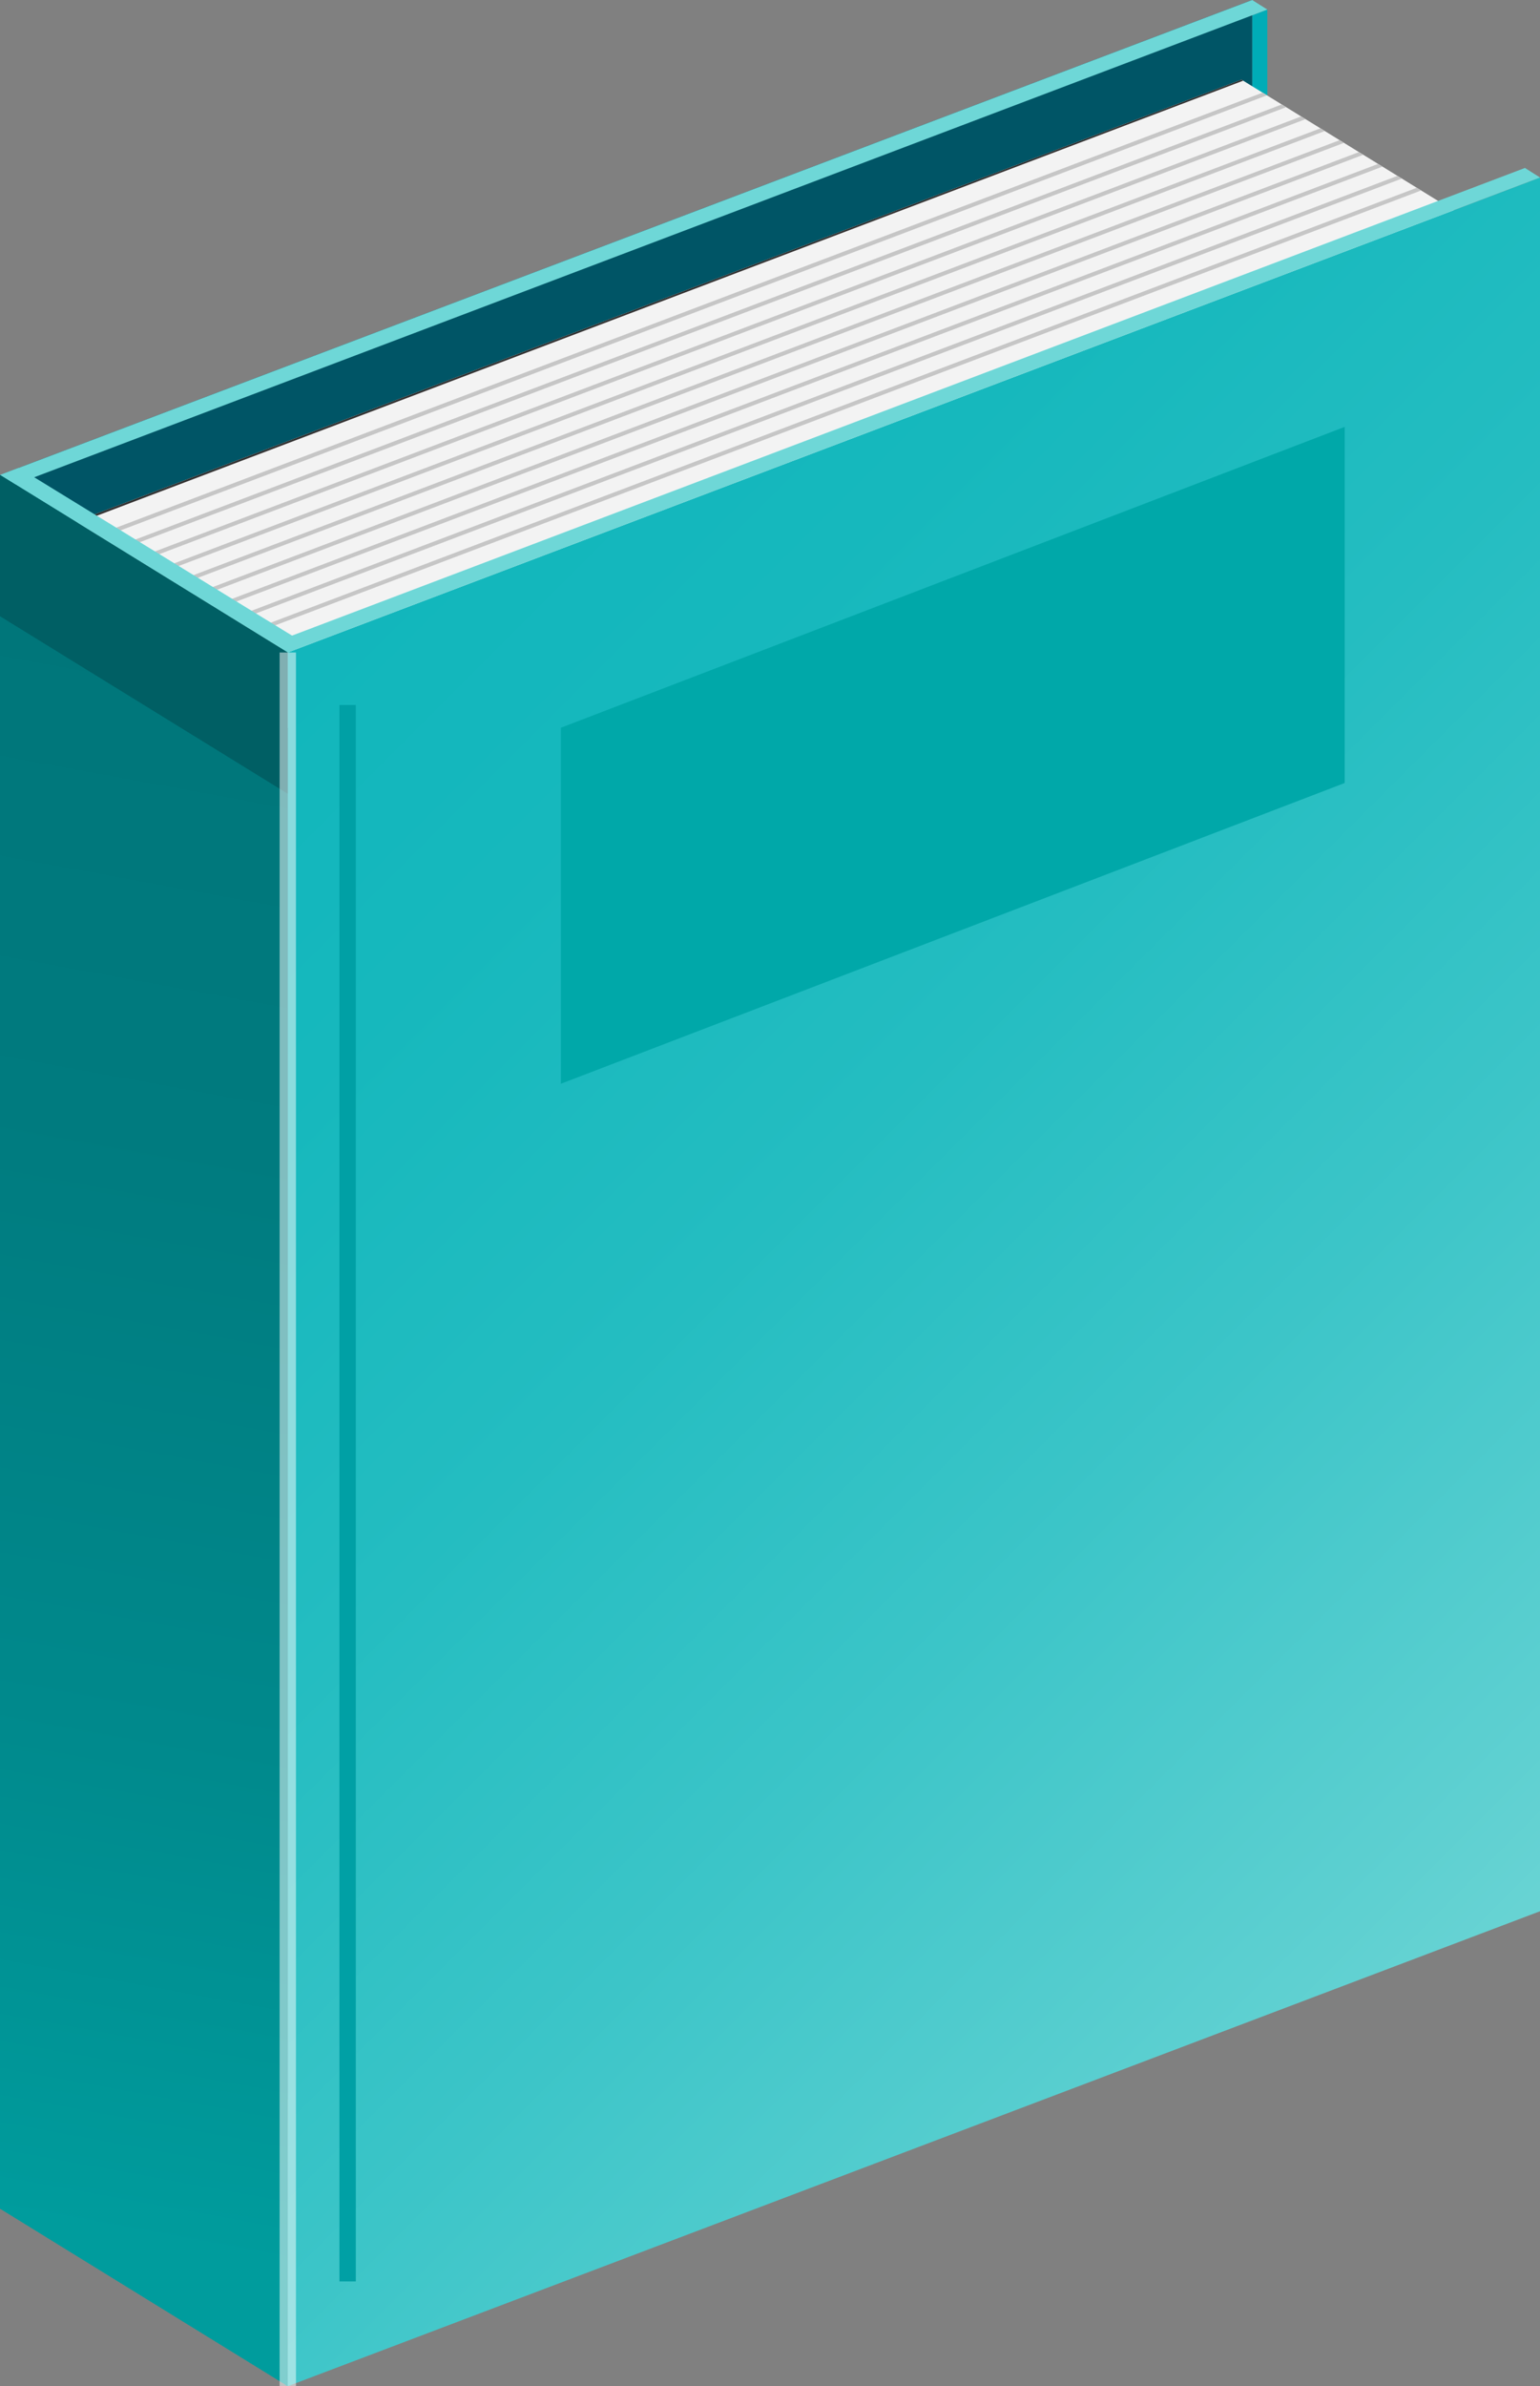 <svg xmlns="http://www.w3.org/2000/svg" xmlns:xlink="http://www.w3.org/1999/xlink" viewBox="0 0 140.28 217.23"><rect x="0" y="0" width="140.28" height="217.23" fill="#808080" stroke="none"/><defs><style>.cls-1{fill:none;}.cls-2{fill:#00acb7;}.cls-3{fill:#056;}.cls-4{fill:#f3f3f3;}.cls-5{fill:url(#linear-gradient);}.cls-6{fill:#00a8a9;}.cls-7{fill:#6ed7d7;}.cls-8{clip-path:url(#clip-path);}.cls-9{fill:#323232;}.cls-10{fill:#c6c6c6;}.cls-11{fill:url(#linear-gradient-2);}.cls-12{fill:#005f64;}.cls-13{fill:#00a0a5;}.cls-14{opacity:0.5;}.cls-15{fill:#fff;}</style><linearGradient id="linear-gradient" x1="24.28" y1="57.73" x2="141.71" y2="175.16" gradientUnits="userSpaceOnUse"><stop offset="0" stop-color="#11b6bc"/><stop offset="0.19" stop-color="#16b8bd"/><stop offset="0.42" stop-color="#24bdc1"/><stop offset="0.66" stop-color="#3cc5c8"/><stop offset="0.92" stop-color="#5ed0d1"/><stop offset="1" stop-color="#6ad4d4"/></linearGradient><clipPath id="clip-path"><polygon id="SVGID" class="cls-1" points="26.21 66.25 139.3 23.41 113.09 7.25 0 50.09 26.21 66.25"/></clipPath><linearGradient id="linear-gradient-2" x1="26.01" y1="59.93" x2="-0.03" y2="201.8" gradientUnits="userSpaceOnUse"><stop offset="0" stop-color="#00767a"/><stop offset="0.31" stop-color="#007b7f"/><stop offset="0.68" stop-color="#00898c"/><stop offset="1" stop-color="#009c9d"/></linearGradient></defs><g id="Layer_2" data-name="Layer 2"><g id="Layer_1-2" data-name="Layer 1"><polygon class="cls-2" points="115.44 0.87 115.44 157.83 114.06 157.83 114.06 1.39 115.44 0.87"/><polygon class="cls-3" points="0 201.07 114.06 157.83 114.06 0 0 43.24 0 201.07"/><polygon class="cls-4" points="26.21 66.25 139.3 23.41 113.09 7.25 0 50.09 26.21 66.25"/><polygon class="cls-5" points="26.21 217.23 140.28 173.99 140.28 16.16 26.21 59.4 26.21 217.23"/><polygon class="cls-6" points="51.09 98.66 122.49 71.28 122.49 38.86 51.09 66.25 51.09 98.66"/><polygon class="cls-7" points="138.91 15.29 24.84 58.53 26.21 59.4 140.28 16.16 138.91 15.29"/><polygon class="cls-7" points="114.06 0 0 43.24 1.37 44.11 115.44 0.87 114.06 0"/><g class="cls-8"><rect class="cls-9" x="3.15" y="26.94" width="114.84" height="0.37" transform="translate(-5.68 23.24) rotate(-20.77)"/><rect class="cls-10" x="5.5" y="28.21" width="114.84" height="0.37" transform="translate(-5.98 24.15) rotate(-20.77)"/><rect class="cls-10" x="7.19" y="29.31" width="114.84" height="0.37" transform="translate(-6.26 24.82) rotate(-20.77)"/><rect class="cls-10" x="8.89" y="30.42" width="114.84" height="0.37" transform="translate(-6.54 25.5) rotate(-20.77)"/><rect class="cls-10" x="10.58" y="31.53" width="114.84" height="0.37" transform="translate(-6.83 26.17) rotate(-20.77)"/><rect class="cls-10" x="12.27" y="32.63" width="114.84" height="0.37" transform="translate(-7.11 26.84) rotate(-20.77)"/><rect class="cls-10" x="13.97" y="33.74" width="114.84" height="0.37" transform="translate(-7.39 27.51) rotate(-20.77)"/><rect class="cls-10" x="15.66" y="34.84" width="114.84" height="0.37" transform="translate(-7.67 28.18) rotate(-20.77)"/><rect class="cls-10" x="17.35" y="35.95" width="114.84" height="0.37" transform="translate(-7.96 28.86) rotate(-20.77)"/><rect class="cls-10" x="19.04" y="37.06" width="114.84" height="0.37" transform="translate(-8.24 29.53) rotate(-20.77)"/></g><polygon class="cls-7" points="26.21 59.4 0 43.24 1.72 42.59 28 58.72 26.21 59.4"/><polygon class="cls-11" points="26.21 59.4 0 43.24 0 201.07 26.21 217.23 26.21 59.4"/><polygon class="cls-12" points="26.21 59.4 0 43.24 0 56.1 26.21 72.26 26.21 59.4"/><rect class="cls-13" x="30.92" y="64.18" width="1.49" height="143.51"/><g class="cls-14"><rect class="cls-15" x="25.47" y="59.4" width="1.49" height="157.83"/></g></g></g></svg>